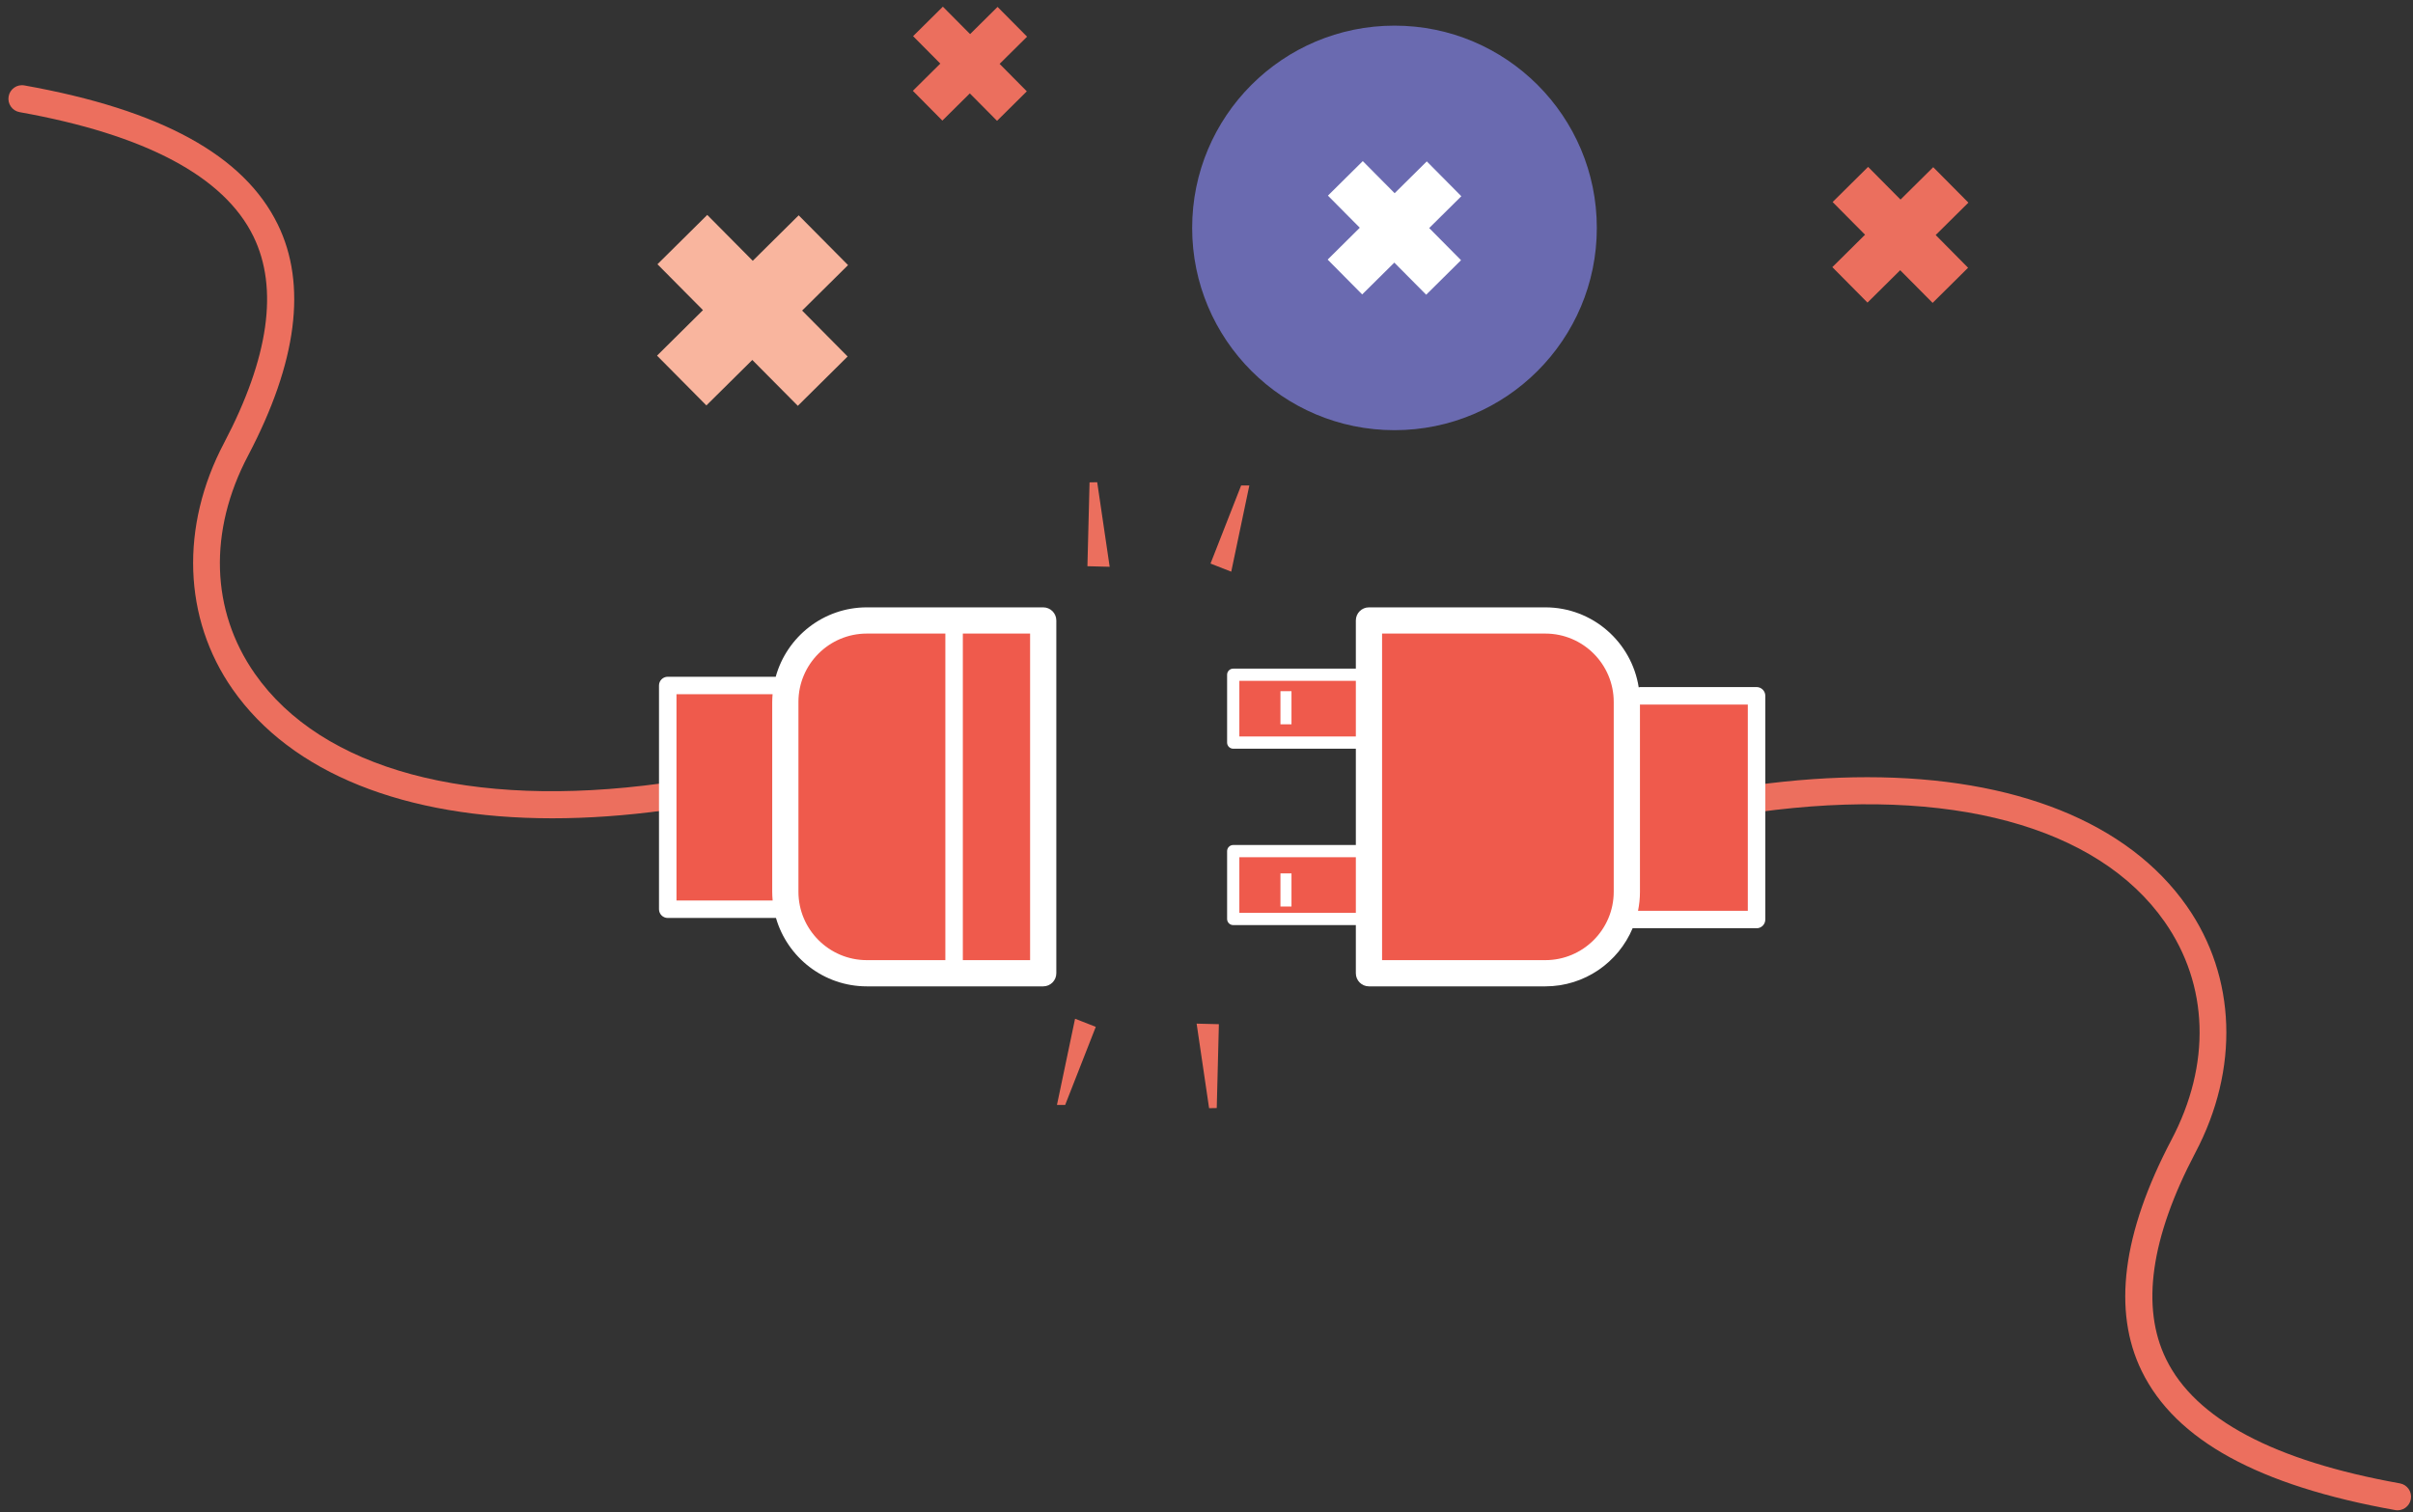<svg width="276" height="173" viewBox="0 0 276 173" fill="none" xmlns="http://www.w3.org/2000/svg">
<rect x="0" y="0" width="276" height="173" fill="#333333" stroke="none"/>
<path d="M104.412 10.391L107.553 7.276L106.445 6.159L104.44 4.137L107.846 0.762L109.851 2.784L110.96 3.901L114.101 0.79L117.478 4.196L114.337 7.308L117.448 10.45L114.042 13.825L110.929 10.686L107.788 13.798L104.412 10.391Z" fill="#EB6F5E"/>
<path d="M209.583 30.564L213.325 26.854L212.004 25.524L209.616 23.115L213.674 19.095L216.062 21.504L217.382 22.834L221.123 19.128L225.146 23.185L221.404 26.891L225.11 30.635L221.053 34.655L217.345 30.916L213.604 34.622L209.583 30.564Z" fill="#EB6F5E"/>
<path d="M75.153 40.691L80.406 35.482L78.552 33.615L75.2 30.233L80.896 24.59L84.248 27.971L86.101 29.839L91.353 24.636L97 30.332L91.748 35.535L96.951 40.789L91.255 46.433L86.049 41.184L80.797 46.387L75.153 40.691Z" fill="#F9B59E"/>
<path d="M159.503 49.219C172.284 49.219 182.645 38.858 182.645 26.076C182.645 13.295 172.284 2.934 159.503 2.934C146.721 2.934 136.36 13.295 136.36 26.076C136.36 38.858 146.721 49.219 159.503 49.219Z" fill="#6A6AB0"/>
<path d="M151.858 29.701L155.533 26.056L154.236 24.749L151.89 22.382L155.876 18.433L158.223 20.799L159.52 22.106L163.196 18.465L167.148 22.451L163.472 26.093L167.113 29.77L163.127 33.72L159.483 30.047L155.807 33.688L151.858 29.701Z" fill="white"/>
<path fill-rule="evenodd" clip-rule="evenodd" d="M140.83 65.409L138.46 64.48L141.962 55.545L142.899 55.549L140.83 65.409Z" fill="#EB6F5E"/>
<path fill-rule="evenodd" clip-rule="evenodd" d="M126.924 64.849L124.38 64.784L124.624 55.191L125.499 55.174L126.924 64.849Z" fill="#EB6F5E"/>
<path fill-rule="evenodd" clip-rule="evenodd" d="M122.966 116.56L125.336 117.489L121.834 126.424L120.896 126.42L122.966 116.56Z" fill="#EB6F5E"/>
<path fill-rule="evenodd" clip-rule="evenodd" d="M136.871 117.12L139.416 117.184L139.172 126.777L138.297 126.794L136.871 117.12Z" fill="#EB6F5E"/>
<path d="M156.582 77.201H141.057V84.963H156.582V77.201Z" fill="#EF5A4C"/>
<path d="M213.566 88.924C230.417 88.924 243.41 94.068 250.134 103.683C255.792 111.776 256.156 122.319 251.105 131.887C245.985 141.628 244.859 149.576 247.761 155.51C251.113 162.365 260.109 167.145 274.5 169.72C275.344 169.871 275.905 170.677 275.755 171.522C275.604 172.365 274.803 172.932 273.953 172.776C258.317 169.978 248.837 164.777 244.972 156.875C241.611 150.002 242.75 141.108 248.358 130.439C252.923 121.793 252.643 112.689 247.589 105.463C239.928 94.506 222.984 89.929 201.097 92.916C200.255 93.028 199.466 92.437 199.35 91.586C199.234 90.737 199.829 89.955 200.679 89.838C205.177 89.226 209.485 88.924 213.566 88.924Z" fill="#EC6F5E"/>
<path fill-rule="evenodd" clip-rule="evenodd" d="M187.612 79.611H200.916V105.208H186.06" fill="#EF5A4C"/>
<path d="M156.582 97.383H141.057V105.145H156.582V97.383Z" fill="#EF5A4C"/>
<path fill-rule="evenodd" clip-rule="evenodd" d="M176.757 111.355H156.582V70.991H176.757C181.905 70.991 186.079 75.164 186.079 80.313V102.033C186.079 107.181 181.905 111.355 176.757 111.355Z" fill="#EF5A4C"/>
<path d="M200.916 78.611H187.612C187.55 78.611 187.496 78.635 187.437 78.646C186.631 73.469 182.156 69.491 176.756 69.491H156.582C155.753 69.491 155.082 70.163 155.082 70.991V76.501H141.057C140.67 76.501 140.357 76.814 140.357 77.201V84.963C140.357 85.35 140.67 85.664 141.057 85.664H155.082V96.682H141.057C140.67 96.682 140.357 96.996 140.357 97.382V105.145C140.357 105.532 140.67 105.845 141.057 105.845H155.082V111.355C155.082 112.183 155.753 112.855 156.582 112.855H176.756C181.245 112.855 185.102 110.109 186.739 106.208H200.916C201.468 106.208 201.916 105.761 201.916 105.208V79.611C201.916 79.058 201.468 78.611 200.916 78.611ZM141.757 84.263V77.901H155.082V84.263H141.757ZM141.757 104.445V98.082H155.082V104.445H141.757ZM184.579 102.033C184.579 106.346 181.07 109.855 176.756 109.855H158.082V72.491H176.756C181.07 72.491 184.579 75.999 184.579 80.313V102.033ZM199.916 104.208H187.359C187.503 103.505 187.579 102.778 187.579 102.033V80.604C187.59 80.605 187.6 80.611 187.612 80.611H199.916V104.208Z" fill="white"/>
<path d="M147.721 79.082H146.458V82.872H147.721V79.082Z" fill="white"/>
<path d="M147.721 99.93H146.458V103.72H147.721V99.93Z" fill="white"/>
<path d="M63.176 93.626C46.325 93.626 33.332 88.482 26.608 78.867C20.949 70.775 20.585 60.232 25.636 50.664C30.757 40.923 31.883 32.974 28.981 27.04C25.629 20.186 16.632 15.406 2.242 12.831C1.398 12.68 0.836 11.873 0.987 11.029C1.138 10.185 1.938 9.618 2.789 9.774C18.425 12.572 27.905 17.773 31.77 25.676C35.131 32.549 33.992 41.443 28.384 52.111C23.819 60.758 24.099 69.862 29.153 77.087C36.814 88.044 53.757 92.621 75.644 89.635C76.487 89.522 77.276 90.114 77.392 90.964C77.508 91.813 76.912 92.595 76.063 92.712C71.564 93.325 67.257 93.626 63.176 93.626Z" fill="#EC6F5E"/>
<path fill-rule="evenodd" clip-rule="evenodd" d="M89.68 104.029H76.377V78.433H89.68" fill="#EF5A4C"/>
<path fill-rule="evenodd" clip-rule="evenodd" d="M99.148 70.991H119.323V111.355H99.148C93.999 111.355 89.826 107.181 89.826 102.033V80.313C89.826 75.164 93.999 70.991 99.148 70.991Z" fill="#EF5A4C"/>
<path fill-rule="evenodd" clip-rule="evenodd" d="M119.323 69.491H99.148C94.179 69.491 89.993 72.861 88.727 77.432H76.376C75.824 77.432 75.376 77.879 75.376 78.432V104.029C75.376 104.582 75.824 105.029 76.376 105.029H88.757C90.06 109.542 94.22 112.855 99.148 112.855H119.323C120.151 112.855 120.823 112.183 120.823 111.355V70.991C120.823 70.163 120.151 69.491 119.323 69.491ZM77.376 103.029V79.432H88.37C88.347 79.723 88.326 80.016 88.326 80.313V102.033C88.326 102.369 88.346 102.7 88.376 103.029H77.376V103.029ZM108.13 109.855H99.148C94.835 109.855 91.326 106.346 91.326 102.033V80.313C91.326 75.999 94.835 72.491 99.148 72.491H108.13V109.855ZM117.823 109.855H110.13V72.491H117.823V109.855Z" fill="white"/>
</svg>
